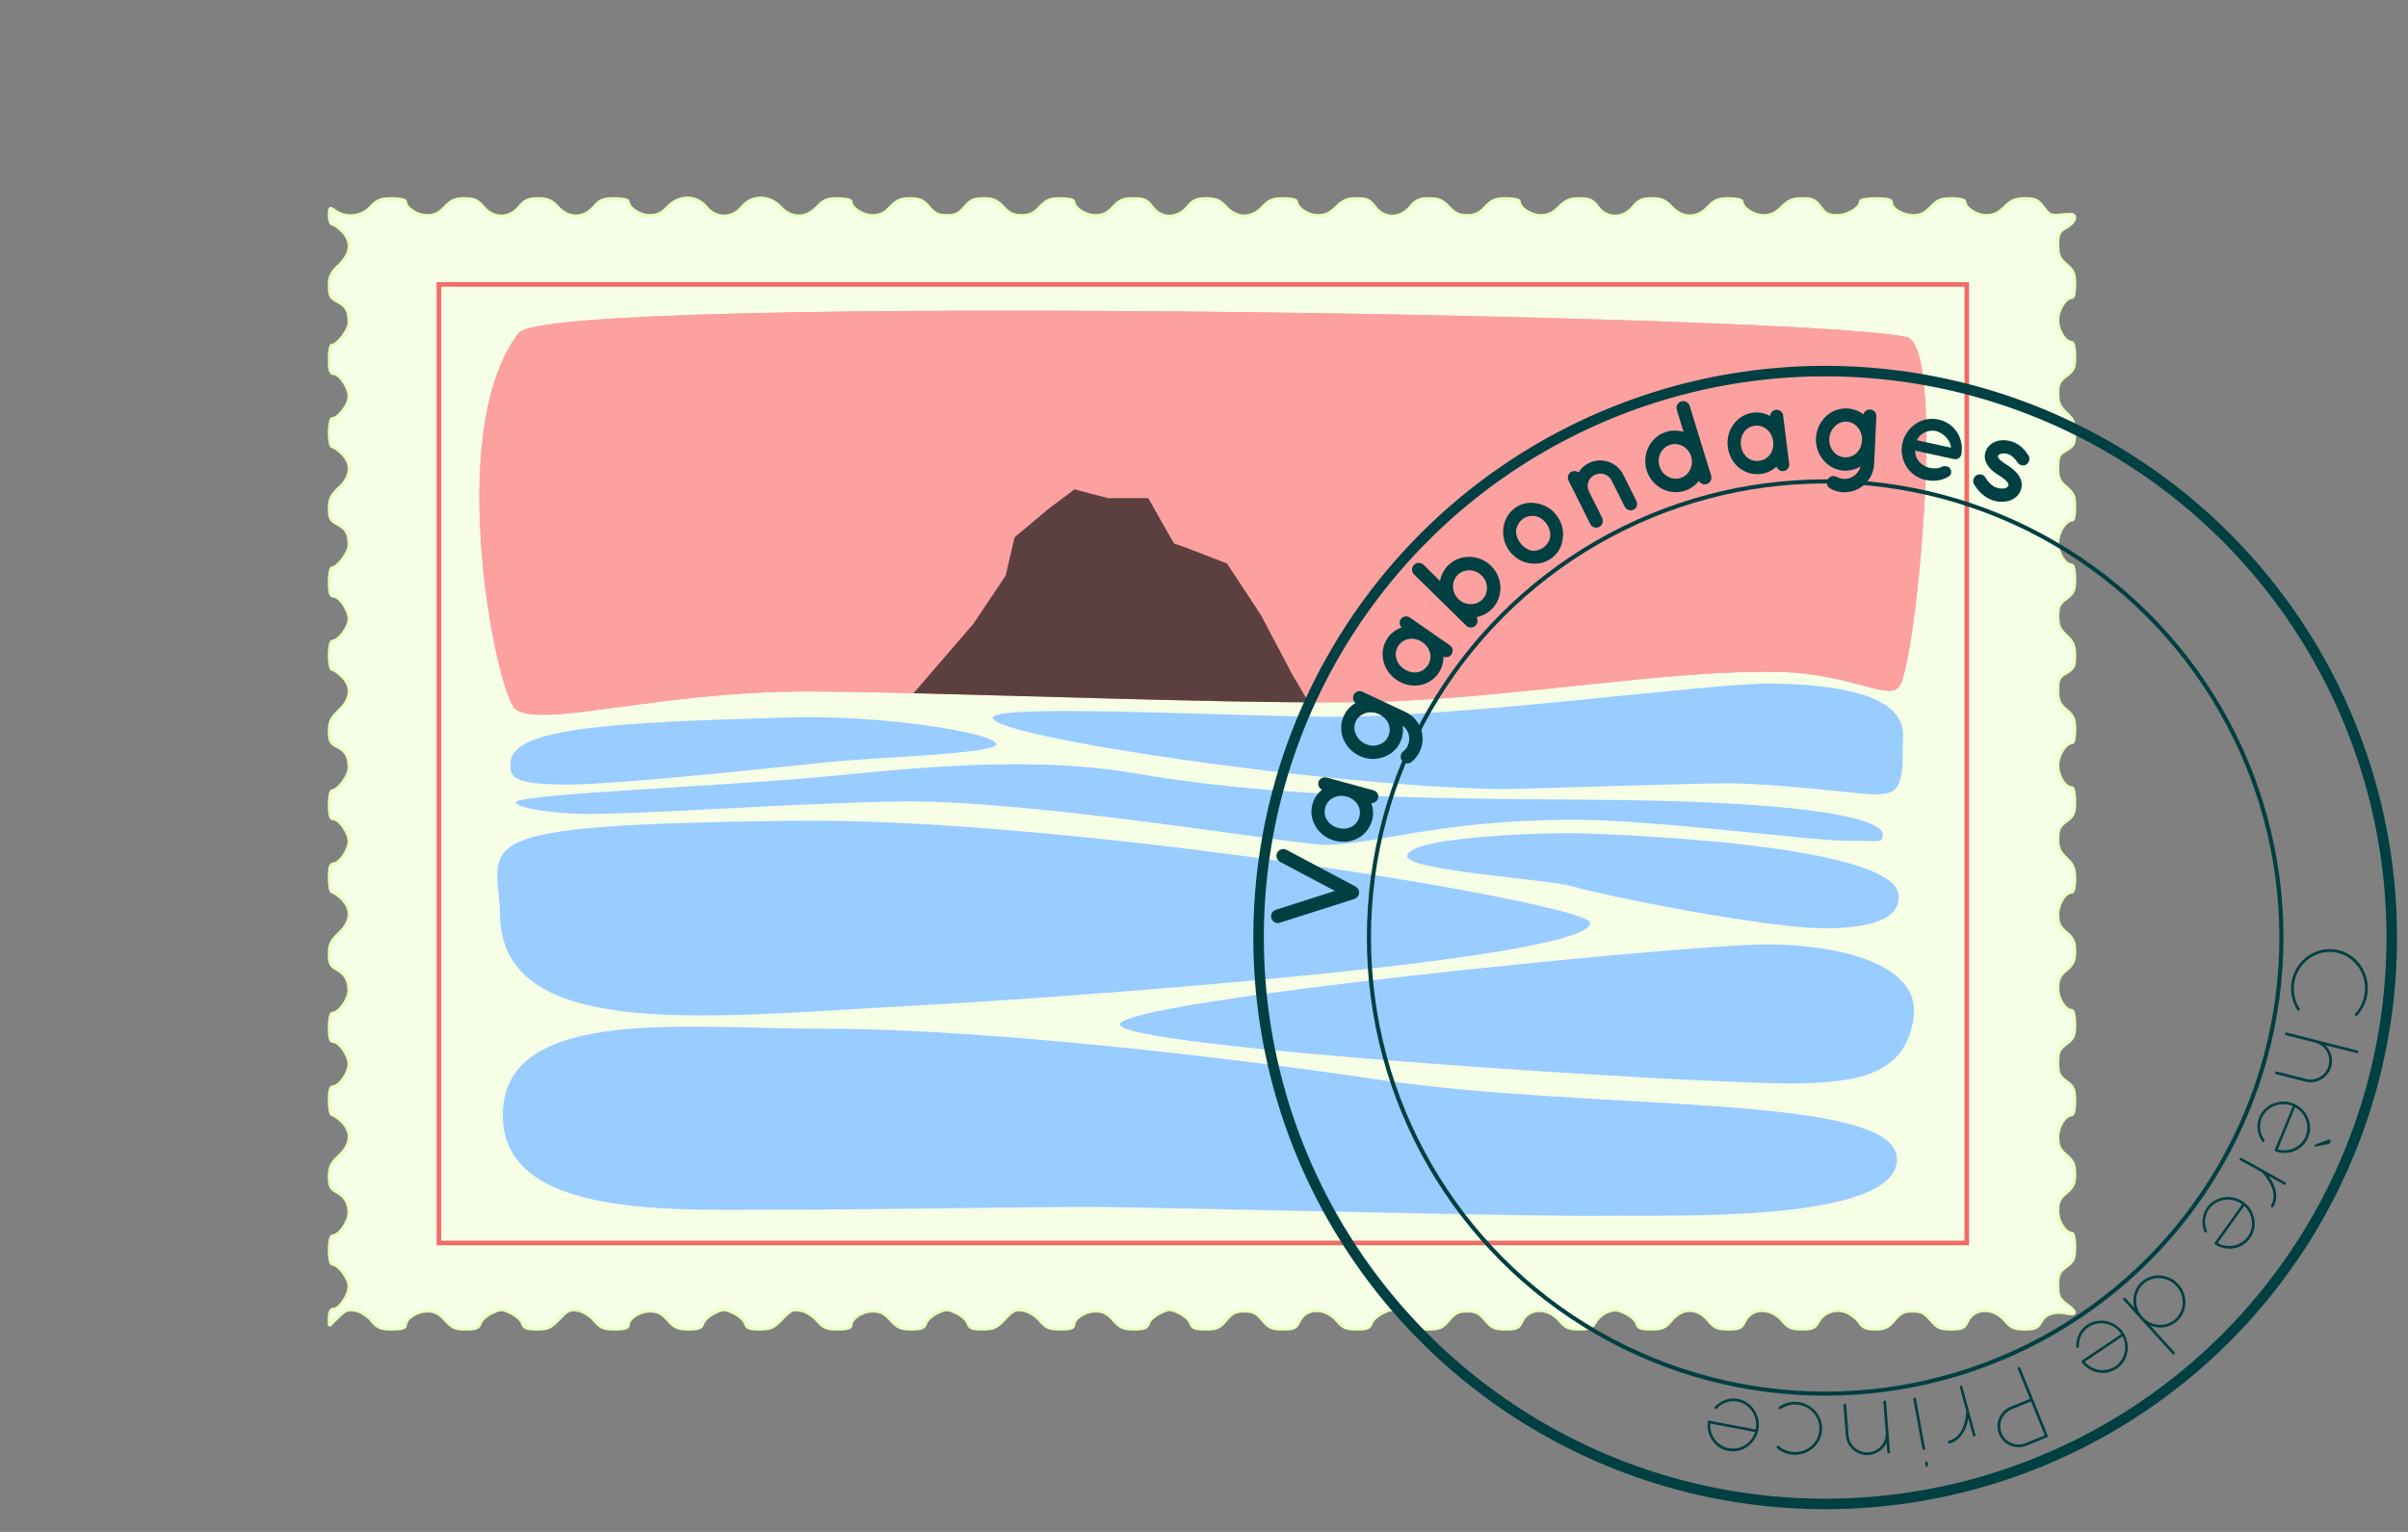 <svg xmlns="http://www.w3.org/2000/svg" height="70mm" width="110mm" viewBox="0 0 389.764 248.031"><rect x="0" y="0" width="389.764" height="248.031" fill="#808080" stroke="none"/><g transform="translate(32.224 -833.25)"><path stroke-linejoin="bevel" d="M27.926 1047.05c-.653-.786-1.768-1.49-2.606-1.648-1.22-.23-1.696-.043-2.852 1.113l-1.387 1.387v-1.334c0-.85.237-1.334.652-1.334 1.007 0 2.543-2.255 2.543-3.733 0-1.307-1.72-3.568-2.718-3.568-.268 0-.477-1-.477-2.282s.21-2.282.477-2.282c1.085 0 2.717-2.262 2.703-3.745-.016-1.685-.635-2.69-2.153-3.5-.804-.428-1.027-.944-1.027-2.386 0-1.512.285-2.11 1.597-3.347 1.982-1.87 2.153-3.852.478-5.527-.617-.616-1.335-1.12-1.597-1.12-.27 0-.478-1-.478-2.282 0-1.672.174-2.28.652-2.28.983 0 2.543-2.24 2.543-3.652s-1.56-3.65-2.543-3.65c-.478 0-.652-.61-.652-2.283 0-1.283.21-2.282.478-2.282 1.085 0 2.717-2.262 2.703-3.745-.016-1.685-.635-2.69-2.152-3.5-.805-.428-1.027-.944-1.027-2.386 0-1.512.286-2.11 1.598-3.347 1.982-1.87 2.153-3.852.477-5.527-.616-.616-1.335-1.12-1.597-1.12-.27 0-.477-1-.477-2.282 0-1.673.175-2.282.652-2.282.983 0 2.543-2.24 2.543-3.65s-1.56-3.652-2.543-3.652c-.477 0-.65-.61-.65-2.282 0-1.286.207-2.282.477-2.282.926 0 2.716-2.424 2.716-3.68 0-1.892-.428-2.67-1.88-3.422-1.12-.578-1.315-.953-1.315-2.524 0-1.517.285-2.112 1.598-3.35 1.982-1.87 2.153-3.853.477-5.528-.616-.616-1.335-1.12-1.597-1.12-.268 0-.477-1-.477-2.282s.21-2.282.478-2.282c.996 0 2.718-2.26 2.718-3.57 0-1.478-1.536-3.732-2.543-3.732-.478 0-.652-.61-.652-2.282 0-1.255.18-2.282.396-2.282.915 0 2.8-2.474 2.8-3.676 0-1.897-.427-2.675-1.88-3.427-1.12-.577-1.314-.952-1.314-2.523 0-1.517.283-2.112 1.597-3.35 1.98-1.87 2.152-3.853.476-5.528-.616-.617-1.335-1.12-1.597-1.12-.27 0-.478-1-.478-2.283s.208-2.282.477-2.282c.995 0 2.717-2.26 2.717-3.57 0-1.478-1.536-3.732-2.543-3.732-.478 0-.652-.61-.652-2.282 0-1.254.178-2.28.394-2.28.916 0 2.8-2.475 2.8-3.677 0-1.897-.426-2.675-1.88-3.427-1.12-.578-1.314-.953-1.314-2.524 0-1.517.284-2.112 1.597-3.35 1.98-1.87 2.152-3.853.476-5.528-.616-.616-1.335-1.12-1.597-1.12-.263 0-.478-.628-.478-1.395 0-1.35.033-1.373 1.014-.686 1.716 1.202 4.193.915 5.677-.658 1.084-1.148 1.643-1.37 3.462-1.37 1.193 0 2.17.206 2.17.457 0 1.047 1.876 2.282 3.467 2.282 1.236 0 1.96-.338 2.92-1.37 1.026-1.096 1.657-1.368 3.18-1.368 1.55 0 2.112.252 3.052 1.37 1.63 1.935 4.164 1.935 5.793 0 .94-1.12 1.5-1.37 3.052-1.37 1.522 0 2.153.272 3.178 1.37 1.787 1.912 4.17 1.912 5.848 0 1.02-1.164 1.53-1.37 3.382-1.37 1.2 0 2.18.206 2.18.457 0 1.047 1.877 2.282 3.468 2.282 1.236 0 1.96-.34 2.922-1.37 1.822-1.95 4.59-1.95 6.23 0 1.63 1.937 4.165 1.937 5.794 0 1.642-1.95 4.41-1.95 6.23 0 1.784 1.91 4.152 1.91 5.934 0 1.063-1.136 1.634-1.368 3.378-1.368 1.154 0 2.1.205 2.1.456 0 1.047 1.876 2.282 3.467 2.282 1.237 0 1.96-.338 2.923-1.37 1.025-1.096 1.656-1.368 3.18-1.368 1.55 0 2.11.252 3.05 1.37.91 1.08 1.52 1.368 2.898 1.368s1.987-.288 2.898-1.37c.94-1.117 1.5-1.368 3.052-1.368 1.523 0 2.154.272 3.18 1.37.974 1.043 1.68 1.368 2.966 1.368s1.99-.325 2.967-1.37c1.063-1.136 1.634-1.368 3.378-1.368 1.155 0 2.1.205 2.1.456 0 1.047 1.877 2.282 3.468 2.282 1.236 0 1.96-.338 2.922-1.37 1.047-1.12 1.644-1.368 3.292-1.368 1.708 0 2.167.208 3.025 1.37 1.442 1.95 4.066 1.95 5.707 0 .94-1.12 1.5-1.37 3.052-1.37 1.523 0 2.154.272 3.18 1.37 1.782 1.907 4.15 1.907 5.932 0 1.063-1.138 1.634-1.37 3.378-1.37 1.154 0 2.1.206 2.1.457 0 1.043 1.876 2.282 3.457 2.282 1.205 0 1.99-.358 3.002-1.37 1.09-1.09 1.763-1.368 3.302-1.368 1.618 0 2.098.222 2.945 1.368 1.442 1.95 4.066 1.95 5.707 0 .94-1.118 1.5-1.37 3.05-1.37 1.524 0 2.155.273 3.18 1.37.975 1.044 1.68 1.37 2.967 1.37s1.99-.327 2.967-1.37c1.063-1.137 1.634-1.37 3.378-1.37 1.154 0 2.1.206 2.1.457 0 1.043 1.876 2.282 3.457 2.282 1.204 0 1.99-.358 3-1.37 1.09-1.09 1.764-1.368 3.303-1.368 1.618 0 2.098.222 2.945 1.368 1.442 1.95 4.066 1.95 5.707 0 .94-1.118 1.5-1.37 3.052-1.37 1.523 0 2.154.273 3.18 1.37 1.782 1.908 4.15 1.908 5.932 0 1.062-1.137 1.633-1.37 3.377-1.37 1.154 0 2.1.207 2.1.458 0 1.043 1.876 2.282 3.457 2.282 1.205 0 1.99-.36 3.002-1.37 1.09-1.09 1.763-1.368 3.302-1.368 1.618 0 2.098.222 2.945 1.37.815 1.1 1.35 1.368 2.738 1.368 1.67 0 3.725-1.27 3.725-2.3 0-.242 1.13-.44 2.51-.44 1.883 0 2.51.165 2.51.66 0 1.004 1.846 2.08 3.57 2.08 1.124 0 1.887-.37 2.82-1.37 1.063-1.136 1.634-1.368 3.378-1.368 1.154 0 2.1.205 2.1.456 0 1.043 1.876 2.282 3.457 2.282 1.205 0 1.99-.358 3.002-1.37 1.09-1.09 1.763-1.368 3.302-1.368 1.635 0 2.095.22 2.985 1.423.96 1.3 1.223 1.403 3.05 1.197 1.638-.184 2-.09 2 .517-.002.41-.618 1.092-1.37 1.52-1.197.68-1.366 1.03-1.366 2.812 0 1.7.225 2.223 1.37 3.186 1.152.97 1.368 1.48 1.368 3.235 0 1.147-.166 2.084-.37 2.084-1.098 0-2.368 1.968-2.368 3.67 0 1.754 1.18 3.632 2.282 3.632.25 0 .456.988.456 2.196 0 1.91-.177 2.328-1.37 3.208-1.13.836-1.368 1.335-1.368 2.87 0 1.474.282 2.12 1.37 3.135 1.116 1.043 1.368 1.645 1.365 3.264-.003 1.725-.182 2.085-1.37 2.76-1.197.682-1.366 1.03-1.366 2.813 0 1.7.225 2.224 1.37 3.187 1.152.97 1.368 1.48 1.368 3.235 0 1.146-.166 2.083-.37 2.083-1.098 0-2.368 1.968-2.368 3.67 0 1.754 1.18 3.632 2.282 3.632.25 0 .457.988.457 2.196 0 1.91-.178 2.328-1.37 3.208-1.13.836-1.368 1.335-1.368 2.87 0 1.474.28 2.12 1.37 3.135 1.116 1.042 1.368 1.644 1.365 3.263-.002 1.726-.182 2.086-1.37 2.762-1.196.68-1.365 1.03-1.365 2.812 0 1.7.225 2.224 1.37 3.187 1.152.97 1.368 1.48 1.368 3.235 0 1.145-.167 2.082-.37 2.082-1.1 0-2.37 1.968-2.37 3.67 0 1.754 1.18 3.632 2.283 3.632.25 0 .457.988.457 2.196 0 1.91-.178 2.328-1.37 3.208-1.13.836-1.368 1.335-1.368 2.87 0 1.474.28 2.12 1.37 3.135 1.136 1.063 1.368 1.634 1.368 3.378 0 1.155-.206 2.1-.457 2.1-1.095 0-2.282 1.88-2.282 3.61 0 1.424.278 2.02 1.37 2.938 1.113.938 1.368 1.503 1.368 3.037s-.255 2.1-1.37 3.037c-1.09.92-1.368 1.514-1.368 2.937 0 1.73 1.187 3.61 2.282 3.61.25 0 .457.988.457 2.196 0 1.91-.178 2.328-1.37 3.208-1.163.86-1.368 1.316-1.368 3.04 0 1.72.205 2.177 1.37 3.038 1.19.88 1.368 1.297 1.368 3.208 0 1.208-.206 2.196-.457 2.196-1.095 0-2.282 1.88-2.282 3.61 0 1.424.278 2.02 1.37 2.938 1.113.938 1.368 1.503 1.368 3.037s-.255 2.1-1.37 3.038c-1.09.92-1.368 1.514-1.368 2.937 0 1.732 1.187 3.61 2.282 3.61.25 0 .457.99.457 2.197 0 1.91-.178 2.328-1.37 3.208-1.163.86-1.368 1.316-1.368 3.04 0 1.72.205 2.177 1.37 3.038 1.736 1.284 1.742 1.805.015 1.46-1.965-.393-3.414.108-4.118 1.422-.516.965-.944 1.153-2.623 1.153-1.653 0-2.203-.233-3.117-1.32-1.94-2.305-5.124-2.218-6.212.17-.446.983-.824 1.15-2.584 1.15-1.76 0-2.24-.213-3.28-1.46-.98-1.173-1.562-1.46-2.956-1.46s-1.975.288-2.955 1.46c-1.005 1.203-1.546 1.46-3.073 1.46-1.442 0-2.01-.238-2.556-1.07-.386-.59-1.334-1.334-2.106-1.654-1.752-.726-3.735-.034-4.615 1.612-.49.92-.942 1.11-2.6 1.11-1.653 0-2.203-.232-3.117-1.318-1.94-2.306-5.124-2.22-6.212.17-.447.982-.825 1.15-2.585 1.15s-2.238-.213-3.28-1.46c-1.73-2.07-4.18-2.07-5.91 0-1.045 1.25-1.517 1.46-3.3 1.46-1.687 0-2.127-.17-2.317-.898-.13-.494-.96-1.244-1.846-1.666-1.342-.64-1.835-.676-2.952-.213-.737.305-1.608 1.055-1.935 1.666-.49.918-.942 1.11-2.6 1.11-1.653 0-2.203-.232-3.117-1.318-1.94-2.306-5.124-2.22-6.212.17-.446.98-.824 1.15-2.584 1.15-1.76 0-2.24-.214-3.28-1.46-.98-1.174-1.562-1.46-2.956-1.46s-1.975.286-2.955 1.46c-1.048 1.254-1.515 1.46-3.323 1.46-1.722 0-2.158-.17-2.402-.94-.163-.516-1-1.273-1.856-1.682-1.44-.687-1.677-.687-3.117 0-.857.41-1.692 1.166-1.856 1.682-.24.764-.678.94-2.35.94-1.702 0-2.24-.226-3.162-1.32-1.94-2.306-5.124-2.22-6.212.17-.447.98-.825 1.15-2.585 1.15s-2.238-.214-3.28-1.46c-.98-1.174-1.56-1.46-2.955-1.46s-1.975.286-2.955 1.46c-1.048 1.254-1.515 1.46-3.323 1.46-1.722 0-2.158-.17-2.402-.94-.163-.516-1-1.273-1.856-1.682-1.44-.686-1.678-.686-3.118 0-.857.41-1.692 1.166-1.856 1.682-.24.762-.68.94-2.327.94-1.708 0-2.238-.233-3.335-1.46-1.008-1.13-1.677-1.46-2.937-1.46-1.688 0-3.504 1.195-3.504 2.306 0 .428-.65.615-2.135.615-1.81 0-2.315-.21-3.31-1.372-.663-.776-1.822-1.495-2.663-1.656-1.296-.246-1.69-.07-3.05 1.372-1.345 1.425-1.845 1.655-3.615 1.655-1.672 0-2.11-.175-2.352-.94-.163-.515-1-1.272-1.856-1.68-1.44-.687-1.677-.687-3.117 0-.857.408-1.692 1.165-1.856 1.68-.24.763-.68.94-2.326.94-1.707 0-2.237-.232-3.334-1.46-1.008-1.128-1.677-1.46-2.937-1.46-1.688 0-3.504 1.196-3.504 2.307 0 .427-.65.614-2.136.614-1.808 0-2.314-.21-3.31-1.372-.662-.776-1.82-1.495-2.662-1.656-1.296-.247-1.69-.07-3.05 1.372-1.345 1.426-1.845 1.656-3.615 1.656-1.672 0-2.11-.175-2.352-.94-.163-.515-1-1.272-1.856-1.68-1.44-.688-1.678-.688-3.118 0-.857.408-1.692 1.165-1.856 1.68-.24.763-.68.94-2.327.94-1.708 0-2.238-.232-3.335-1.46-1.008-1.128-1.677-1.46-2.937-1.46-1.688 0-3.504 1.196-3.504 2.307 0 .427-.65.614-2.135.614-1.81 0-2.315-.21-3.31-1.372-.663-.776-1.822-1.495-2.663-1.656-1.296-.248-1.69-.07-3.05 1.37-1.345 1.427-1.845 1.657-3.615 1.657-1.672 0-2.11-.175-2.352-.94-.163-.515-1-1.272-1.856-1.68-1.44-.688-1.677-.688-3.117 0-.857.408-1.692 1.165-1.856 1.68-.24.763-.68.94-2.326.94-1.707 0-2.237-.232-3.334-1.46-1.008-1.128-1.677-1.46-2.937-1.46-1.688 0-3.504 1.196-3.504 2.307 0 .428-.656.613-2.17.612-1.852 0-2.332-.2-3.308-1.376z" stroke="#eaffc1" stroke-linecap="round" stroke-width=".5" fill="#f6ffe5"/><path stroke="#f36b67" stroke-linecap="round" stroke-width=".743" fill="none" d="M38.82 879.3h247.3v155.2H38.82z"/><g fill="#9cf"><path d="M191.634 1008.15c33.915 5.03 82.92 2.047 83.19 12.673.273 10.63-37.76 9.107-47.56 9.285-9.8.177-72.365-1.376-81.663-1.44-9.297-.065-35.434.443-52.892.457-17.46.015-44.3 1.103-43.528-16.03.775-17.133 30.672-13.215 51.57-13.29 20.897-.075 56.977 3.317 90.858 8.348zM253.027 986.165c11.082-.147 25.687 2.77 24.498 11.716-1.185 8.95-8.083 10.67-19.343 10.788-14.14.147-109.286-5.74-109.116-9.565.157-3.824 90.01-12.752 103.936-12.938z"/><path d="M48.722 981.578c-.323-12.13-7.373-14.808 47.96-15.44 44.75-.515 128.56 13.428 128.476 16.532-.053 6.11-88.31 12.305-108.097 13.33-33.65 1.748-67.803 6.266-68.355-14.422z"/><path d="M51.27 963.19c-.613-1.29 31.58-2.606 47.356-3.957 11.506-.983 33.915-3.98 52.198-.875 21.483 3.65 40.7 4.156 74.895 4.385 43.17.29 46.99 4.36 46.82 5.65-.192 1.435-.243.95-5.634.987-6.018.044-32.166-3.57-45.557-3.414-21.485.248-30.8 3.993-38.875 4.076-4.86.05-47.357-7.327-68.883-7.022-17.883.253-41.906 2.153-51.63 1.998-3.796-.06-10.18-.74-10.698-1.83z"/><path d="M195.54 971.812c.502-3.244 23.487-3.757 27.35-3.662 3.093.076 51.442 1.47 52.198 10.012.268 2.998-2.48 5.247-11.43 5.397-9 .15-35.307-5.046-41.37-6.798-4.136-1.194-27.122-2.553-26.748-4.95zM50.42 956.746c.134-5.78 17.306-6.544 45.14-7.34 15.175-.433 33.322 2.532 33.49 4.323.152 1.57-20.455 2.213-26.815 2.873-14.588 1.514-34.373 3.6-42.135 3.67-10.062.088-9.73-1.525-9.688-3.527zM128.457 949.47c.05-2.243 35.528-.376 53.564-.175 21.748.243 62.465-5.504 72.493-5.373 24.09.313 21.187 8.133 21.238 10.23.188 7.425-1.362 7.65-4.59 7.722-1.964.04-13.9-1.644-23.3-1.792-4.893-.076-33.967.964-37.04.924-27.82-.37-82.436-8.478-82.368-11.535z"/></g><path d="M51.744 887.133c-12.38 16.13-3.428 59.03-.486 60.99 4.555 3.035 23.1-2.943 47.14-2.916 22.17.026 68.95 2.174 91.12 1.7 22.42-.478 49-5.4 66.58-4.86 11.7.36 17.58 4.874 19.2 2.212 2.577-4.237 7.206-51.37 1.694-56.15-4.328-3.757-220.2-7.57-225.2-.973z" fill="#fca0a0"/><path d="M51.744 887.133c-12.38 16.13-3.428 59.03-.486 60.99 4.555 3.035 23.1-2.943 47.14-2.916 22.17.026 68.95 2.174 91.12 1.7 22.42-.478 49-5.4 66.58-4.86 11.7.36 17.58 4.874 19.2 2.212 2.577-4.237 7.206-51.37 1.694-56.15-4.328-3.757-220.2-7.57-225.2-.973z" fill="#fca0a0"/><path fill="#5c4040" d="M141.714 912.467l-4.25 3.188-5.47 4.594-1.437 6.187-5.2 7.78-9.72 11.28c19.96.47 45.79 1.384 63.97 1.47l-2.624-4.44-5.125-9.718-5.47-8.313s-8.5-3.364-8.5-3.188c0 .175-4.25-7.407-4.25-7.407h-6.53l-5.47-1.438z"/><circle stroke-linejoin="bevel" cx="258" stroke-linecap="round" stroke="#003f42" transform="translate(5.202 -.257)" cy="985.3" r="91.71" stroke-width="1.7" fill="none"/><circle cx="258" transform="translate(5.202 -.257)" cy="985.3" r="75.8" fill="none"/><g font-size="40" font-family="Quicksand" fill="#003f42" letter-spacing="0" word-spacing="0"><path d="M345.402 986.943c-3.417-.302-6.44 2.295-6.765 5.78-.132 1.5.27 2.905.993 4.076.078.11.214.16.31.08.11-.08.124-.218.063-.33-.695-1.08-1.036-2.392-.913-3.786.285-3.225 3.08-5.648 6.27-5.367 3.156.28 5.485 3.155 5.2 6.38-.124 1.412-.69 2.645-1.564 3.586-.095.08-.09.22.006.334.08.078.223.055.32-.042.913-.99 1.56-2.34 1.692-3.84.308-3.485-2.23-6.573-5.612-6.872M336.302 1006.743c-.12-.03-.242.03-.276.165-.026.102.05.23.168.26l4.716 1.194c1.866.473 3.754-.637 4.227-2.503.323-1.273-.11-2.556-1-3.395l5.09 1.29c.12.03.242-.03.272-.148.03-.118-.047-.246-.165-.276l-6.582-1.667-.136-.034-4.716-1.196-.033-.01c-.05-.012-.11.01-.153.035-.047.04-.077.087-.09.138l-.008.034c-.004.017.004.055.012.094.02.06.08.11.165.132l4.835 1.225c1.543.463 2.472 2.07 2.068 3.665-.412 1.63-2.05 2.604-3.678 2.19l-4.716-1.194M342.402 1018.743c-.09.077-.08.1.002.133.065.027.143.02.205.01l1.917-.385c.247-.05.397-.138.477-.332.127-.308-.062-.31-.123-.392-.06-.08-.22-.015-.356.042l-1.72.637c-.267.098-.27.153-.402.288m-8.947-4.608c-.546 1.327-.288 2.815.485 3.927.07.105.213.126.295.065.095-.093.14-.207.07-.31-.724-1-.938-2.318-.445-3.515.8-1.903 3.037-2.78 4.98-1.982l.047.02-2.903 7.055c-.04.098.024.218.114.275l.017.006.032.014.016.006c2.115.7 4.39-.275 5.222-2.298.872-2.12-.192-4.545-2.38-5.483-2.182-.86-4.645.114-5.55 2.22m7.51 3.09c-.713 1.732-2.656 2.636-4.507 2.12l2.81-6.83c1.677.936 2.42 2.945 1.696 4.71M330.602 1020.743c-.123-.068-.25-.018-.3.074-.07.122-.026.226.096.294l3.505 1.944s.15.163.42.472c.363.462.925 1.253 1.24 2.128.286.82.347 1.793-.18 2.742-.067.122-.018.25.09.31.107.058.24.033.31-.09.796-1.44.35-2.946-.2-4.01-.195-.37-.416-.692-.624-.967l2.54 1.407c.107.06.233.05.3-.074.052-.09.01-.234-.096-.294l-3.505-1.944c-.04-.04-.054-.05-.093-.05l-3.505-1.944M325.002 1028.743c-.835 1.167-.924 2.674-.427 3.934.045.118.18.17.273.13.114-.068.185-.168.14-.286-.477-1.137-.384-2.47.37-3.522 1.216-1.67 3.592-2.013 5.3-.79l.042.03-4.44 6.205c-.062.085-.027.218.048.293l.014.01.03.02.013.01c1.9 1.166 4.337.737 5.61-1.042 1.334-1.864.852-4.47-1.063-5.882-1.927-1.336-4.548-.953-5.91.89m6.602 4.727c-1.09 1.522-3.188 1.957-4.87 1.032l4.297-6.005c1.42 1.295 1.684 3.42.574 4.972M311.502 1043.743l2.598 2.865.14.156.12.13 5.042 5.56c.082.092.24.137.345.043.077-.07.06-.245-.02-.335l-3.88-4.278c1.446.578 3.13.35 4.322-.73 1.71-1.553 1.79-4.225.216-5.962-1.587-1.75-4.266-1.943-5.977-.39-1.194 1.08-1.584 2.734-1.16 4.217l-1.423-1.57c-.082-.09-.23-.098-.31-.028-.102.094-.097.23-.014.322m3.063 2.727c-1.434-1.58-1.353-3.993.137-5.344 1.517-1.375 3.925-1.22 5.36.36 1.42 1.57 1.33 3.97-.188 5.344-1.452 1.317-3.777 1.228-5.204-.242l-.105-.117M305.602 1047.743c-1.19.8-1.8 2.182-1.775 3.536 0 .125.108.222.21.217.13-.025.232-.094.232-.22-.05-1.233.502-2.448 1.577-3.172 1.723-1.138 4.07-.63 5.242 1.113l.028.044-6.33 4.26c-.087.058-.1.194-.057.29l.01.016.02.03.01.013c1.372 1.757 3.805 2.207 5.62.986 1.902-1.28 2.36-3.888 1.06-5.882-1.337-1.926-3.927-2.482-5.848-1.23m4.534 6.735c-1.553 1.045-3.67.72-4.925-.736l6.128-4.123c.876 1.71.38 3.795-1.202 4.86M294.802 1054.743c-.046-.113-.183-.17-.296-.125-.114.046-.156.176-.11.29l1.957 4.833-3.13 1.268c-1.737.703-2.6 2.676-1.89 4.427.71 1.752 2.708 2.585 4.444 1.883l3.293-1.333.033-.013c.113-.046.17-.182.125-.296l-4.426-10.93m1.722 5.42l2.22 5.483-3.13 1.266c-1.51.61-3.24-.123-3.86-1.648-.616-1.525.13-3.224 1.64-3.835l3.13-1.267M285.402 1057.743c-.037-.135-.16-.192-.262-.164-.136.036-.18.138-.143.273l1.052 3.867s-.014.22-.048.63c-.077.583-.252 1.538-.66 2.374-.387.776-1.043 1.5-2.09 1.784-.135.037-.192.16-.16.28.033.117.145.195.28.16 1.587-.433 2.357-1.803 2.737-2.94.126-.398.203-.78.256-1.122l.763 2.803c.03.117.126.2.26.163.102-.027.176-.156.144-.275l-1.052-3.867c.003-.054-.002-.07-.028-.1l-1.052-3.867M277.902 1059.743c-.022-.12-.127-.208-.265-.182-.103.02-.187.142-.165.262l1.472 8.003c.025.138.14.188.244.17.138-.027.21-.11.186-.25l-1.472-8.002m1.894 10.29c-.02-.103-.124-.19-.262-.165-.103.02-.187.14-.168.244l.076.413c.025.138.144.205.247.186.137-.024.207-.126.182-.264l-.076-.413M266.602 1060.743c-.01-.122-.088-.22-.227-.21-.122.01-.22.123-.21.245l.385 4.867c.152 1.92 1.826 3.332 3.71 3.183 1.29-.102 2.368-.907 2.877-2.018l.125 1.57c.01.14.103.202.225.192.123-.01.222-.087.21-.227l-.245-3.105-.01-.14-.385-4.866-.003-.035c-.003-.036-.023-.07-.042-.086 0-.017 0-.017-.02-.033-.02-.015-.038-.03-.055-.03-.02-.016-.037-.015-.055-.03l-.035.002-.035.003c-.07.005-.12.044-.15.1-.032.037-.046.09-.042.143l.385 4.867c.134 1.692-1.14 3.127-2.78 3.257-1.64.13-3.105-1.09-3.24-2.78l-.384-4.868M262.702 1064.743c.127-2.342-1.743-4.37-4.17-4.52-1.015-.055-1.995.242-2.777.778-.092.084-.1.206-.035.315.066.09.204.116.295.068.71-.487 1.584-.772 2.493-.723 2.22.12 3.873 1.945 3.758 4.06-.115 2.114-1.956 3.75-4.175 3.63-.908-.05-1.747-.41-2.4-.973-.102-.075-.224-.082-.298.002-.076.1-.084.24 0 .332.718.635 1.66 1.02 2.675 1.074 2.43.132 4.508-1.683 4.636-4.042M249.102 1059.743c-1.41-.268-2.815.283-3.75 1.263-.088.09-.08.234-.004.302.11.075.23.098.32.008.832-.91 2.08-1.385 3.352-1.143 2.025.403 3.334 2.417 2.94 4.48l-.01.05-7.494-1.427c-.103-.02-.21.067-.245.167l-.003.017-.006.035-.002.017c-.262 2.213 1.15 4.245 3.3 4.655 2.25.43 4.413-1.1 4.893-3.432.405-2.31-1.042-4.528-3.288-4.99m-1.52 7.975c-1.84-.35-3.115-2.072-2.98-3.99l7.253 1.383c-.58 1.83-2.4 2.963-4.273 2.606"/></g><g font-size="20" font-family="sans-serif" fill="#003f42" letter-spacing="0" word-spacing="0"><path d="M187.502 978.443c.045-.056.112-.13.135-.17l.002-.018s0-.02.02-.02c.004-.038.03-.116.055-.154l.003-.04c.026-.057.033-.137.038-.197.005-.06.01-.12-.002-.2l.003-.04c-.014-.062-.03-.104-.025-.163-.018-.022-.018-.022-.017-.042-.014-.062-.07-.127-.085-.168l-.016-.042c-.037-.043-.053-.085-.09-.128-.018-.022-.018-.022-.056-.045-.038-.024-.072-.087-.11-.11 0-.02 0-.02-.018-.022-.037-.044-.115-.07-.153-.094l-11.2-5.956c-.518-.267-1.2-.067-1.468.472-.288.516-.087 1.197.45 1.486l8.877 4.705-9.57 3.064c-.578.19-.893.805-.702 1.364.168.597.802.914 1.36.723l12.07-3.846c.044-.035.128-.068.17-.084.02 0 .02-.018.02-.018.042-.017.086-.053.13-.09.04.004.04-.016.06-.014.046-.056.07-.094.113-.13l.002-.02M182.502 959.143c-.58-.157-1.168.18-1.32.74-.136.502.126.988.577 1.234-.72.592-1.285 1.372-1.547 2.337-.357 1.313-.106 2.603.557 3.674.643 1.066 1.71 1.873 3.04 2.235 1.314.357 2.64.2 3.754-.39 1.094-.594 1.943-1.586 2.3-2.9.262-.964.19-1.916-.133-2.79.495.01.967-.278 1.103-.78.15-.56-.186-1.15-.746-1.3l-3.783-1.028-3.802-1.032m5.03 4.37c.358.595.45 1.324.267 2-.19.694-.638 1.277-1.24 1.59-.63.327-1.397.41-2.188.194-.81-.22-1.432-.68-1.79-1.273-.4-.585-.492-1.315-.303-2.01.182-.675.63-1.258 1.278-1.58.608-.332 1.382-.433 2.192-.213.79.216 1.408.694 1.784 1.293M191.902 946.943l-3.602-1.694c-.525-.248-1.155-.036-1.41.507-.22.47-.083 1.022.31 1.317-.778.43-1.46 1.127-1.902 2.068-.562 1.194-.556 2.545-.108 3.707.485 1.177 1.377 2.194 2.626 2.78 1.267.597 2.62.636 3.78.232 1.218-.378 2.262-1.235 2.823-2.43.416-.886.536-1.847.39-2.71.994.754 1.375 2.104.822 3.28-.18.382-.43.683-.74.914-.454.404-.537 1.05-.16 1.516.37.483 1.07.547 1.508.178.553-.425 1.03-1.018 1.346-1.688 1.132-2.407.07-5.27-2.3-6.386l-3.367-1.583-.02-.008m.63 3.5c.268.7.258 1.382-.066 2.07-.298.632-.832 1.11-1.525 1.315-.62.238-1.445.205-2.206-.153-.724-.34-1.275-.953-1.506-1.592-.302-.673-.293-1.398.005-2.03.323-.69.86-1.122 1.587-1.354.622-.193 1.446-.16 2.17.182.76.357 1.31.97 1.54 1.564M196.002 933.243c-.492-.343-1.16-.223-1.492.252-.297.427-.214.973.127 1.356-.877.316-1.67.86-2.243 1.68-.777 1.116-.976 2.416-.713 3.647.248 1.22.98 2.34 2.112 3.128 1.116.778 2.42 1.076 3.666.897 1.23-.19 2.364-.84 3.142-1.955.572-.82.824-1.742.815-2.674.463.176 1.003.065 1.3-.362.332-.475.213-1.143-.263-1.475l-3.216-2.24-3.233-2.253m3.265 5.81c.135.68-.024 1.398-.424 1.972-.41.59-1.03.99-1.703 1.08-.7.097-1.45-.085-2.124-.554-.69-.48-1.12-1.122-1.256-1.8-.18-.687-.02-1.405.39-1.996.4-.574 1.02-.972 1.737-1.057.684-.108 1.447.058 2.136.538.673.47 1.092 1.127 1.244 1.818M205.102 934.543c.414.407 1.107.415 1.527-.013.377-.386.4-.95.128-1.36.904-.177 1.82-.624 2.52-1.337 1.892-1.926 1.78-5.065-.146-6.957-1.955-1.92-5.095-1.977-6.987-.052-.687.7-1.13 1.608-1.28 2.5l-2.68-2.635c-.415-.407-1.108-.415-1.542.027-.42.428-.4 1.12.013 1.527l5.65 5.55.015.015 2.783 2.732m-2.134-6.275c-.022-.72.213-1.388.73-1.916.506-.512 1.182-.773 1.903-.765.707-.007 1.43.284 2.002.845.542.532.846 1.25.852 1.958.02.72-.228 1.402-.733 1.916-.518.528-1.18.774-1.902.766-.707.006-1.43-.284-1.973-.817-.57-.56-.875-1.28-.88-1.986M218.902 923.643c1.07-.773 1.703-1.946 1.818-3.188.214-1.24-.106-2.538-.926-3.673-.797-1.102-1.893-1.766-3.184-2.017-1.215-.282-2.528-.05-3.598.724-1.12.807-1.72 1.956-1.9 3.245-.134 1.282.135 2.543.93 3.645.82 1.135 1.968 1.836 3.18 2.045 1.28.235 2.56.026 3.68-.782m-5.725-4.648c.148-.65.496-1.295 1.11-1.74.57-.41 1.275-.526 1.938-.462.722.145 1.37.565 1.85 1.23.504.696.687 1.428.61 2.174-.125.682-.49 1.267-1.06 1.677-.615.445-1.302.62-1.99.525-.7-.186-1.32-.6-1.824-1.298-.48-.665-.69-1.4-.633-2.108M224.902 908.243c-.697.35-1.25.896-1.617 1.504-.33-.26-.78-.303-1.154-.115-.535.27-.732.904-.472 1.423l1.39 2.77 2.14 4.274c.26.518.888.74 1.424.472.465-.233.688-.77.563-1.244 0-.09-.027-.143-.054-.197l-2.14-4.272c-.503-1-.12-2.2.88-2.702 1.02-.51 2.264-.128 2.766.873l2.142 4.272c.26.52.922.724 1.423.473.52-.26.716-.895.456-1.414l-2.142-4.272c-1.013-2.02-3.527-2.885-5.6-1.845M243.602 906.543l-.006-.02-2.328-7.57c-.17-.553-.776-.89-1.35-.714-.593.18-.904.8-.734 1.355l1.105 3.594c-.86-.28-1.873-.304-2.81-.016-2.58.793-3.975 3.608-3.17 6.227.794 2.582 3.528 4.126 6.11 3.333.955-.294 1.773-.9 2.346-1.62.237.428.75.668 1.266.51.574-.177.885-.796.715-1.35l-1.146-3.73m-3.44-1.054c.624.33 1.122.93 1.357 1.695.223.727.148 1.503-.183 2.128-.325.644-.85 1.12-1.556 1.336-.688.21-1.407.118-2.038-.232-.625-.33-1.123-.93-1.347-1.657-.235-.764-.16-1.54.17-2.165.326-.644.87-1.125 1.557-1.336.707-.218 1.407-.12 2.038.23M256.402 900.543c-.074-.595-.61-1.012-1.186-.94-.516.064-.866.49-.923 1.002-.82-.442-1.756-.668-2.748-.544-1.35.17-2.45.89-3.188 1.91-.742 1-1.085 2.292-.914 3.66.168 1.35.818 2.52 1.785 3.326.965.786 2.205 1.196 3.555 1.028.992-.124 1.846-.553 2.533-1.183.18.462.623.79 1.138.725.576-.07.992-.607.92-1.183l-.485-3.89-.488-3.91m-2.135 6.313c-.415.556-1.055.918-1.75 1.004-.714.09-1.423-.105-1.94-.544-.542-.457-.91-1.136-1.01-1.95-.104-.834.084-1.583.5-2.138.388-.593 1.03-.955 1.743-1.044.694-.087 1.404.107 1.947.583.538.437.925 1.114 1.03 1.948.1.814-.108 1.565-.52 2.14M271.302 904.643l.19-3.975c.027-.58-.41-1.08-1.01-1.11-.518-.024-.975.315-1.098.79-.694-.554-1.598-.917-2.637-.967-1.32-.06-2.565.46-3.467 1.318-.903.898-1.502 2.11-1.568 3.49-.066 1.397.414 2.662 1.23 3.582.816.98 2.006 1.617 3.325 1.68.98.047 1.912-.21 2.655-.674-.317 1.206-1.42 2.075-2.72 2.013-.418-.02-.793-.14-1.124-.335-.548-.267-1.177-.096-1.462.43-.305.527-.097 1.198.41 1.462.605.35 1.336.564 2.075.6 2.658.126 4.9-1.95 5.024-4.567l.177-3.716.002-.02m-2.995 1.92c-.545.515-1.178.765-1.937.73-.7-.034-1.345-.346-1.8-.908-.457-.482-.74-1.257-.7-2.096.038-.8.394-1.543.896-2 .506-.536 1.18-.805 1.88-.77.758.035 1.363.364 1.856.948.417.5.7 1.275.662 2.074-.04.84-.396 1.583-.857 2.022M279.402 910.943c1.387.303 2.63.144 3.78-.527.538-.312.47-.94.276-1.27-.186-.368-.974-.6-1.478-.26-.57.264-1.448.257-2.14.045-.67-.207-1.375-.73-1.683-1.287-.28-.41-.383-.964-.383-1.435l6.214 1.355c.547.12 1.026-.104 1.187-.56.028-.035.05-.133.058-.172.008-.038.017-.077.02-.097.42-2.672-1.18-5.006-3.72-5.56-2.677-.584-5.234 1.192-5.833 3.845-.56 2.662 1.03 5.322 3.703 5.925m1.726-7.914c1.67.507 2.414 1.877 2.44 2.7l-5.53-1.205c.33-.767 1.41-1.78 3.09-1.496M287.302 911.643c.522.882 1.39 1.98 2.843 2.55.917.345 1.865.383 2.715.17.857-.233 1.652-.81 1.998-1.726.162-.43.194-.91.11-1.37-.12-.643-.49-1.19-.91-1.605-.445-.467-.96-.854-1.536-1.2l-.02-.007-.01-.026c-.594-.353-1.017-.705-1.196-.965-.103-.125-.13-.22-.135-.265-.016-.07-.01-.09.02-.164.035-.094.155-.24.462-.317.313-.097.782-.09 1.25.086.598.226 1.01.723 1.46 1.342.347.495 1.015.597 1.483.26.457-.36.56-1.028.223-1.497-.443-.637-1.127-1.6-2.418-2.088-.86-.325-1.738-.38-2.563-.177-.794.235-1.556.78-1.88 1.64-.163.43-.207.885-.128 1.3.145.632.467 1.14.88 1.573.402.408.907.77 1.444 1.1l.02.008c.623.385 1.107.803 1.298 1.09.114.15.16.252.158.315.017.072.02.116-.014.21-.057.15-.202.308-.55.434-.37.074-.9.066-1.406-.125-.737-.258-1.416-1.006-1.747-1.6-.277-.512-.953-.703-1.46-.38-.492.283-.676.94-.392 1.433"/></g><circle stroke-linejoin="bevel" stroke-width=".663" stroke-linecap="round" stroke="#003f42" transform="translate(5.202 -.257)" cy="985.3" cx="258" r="73.85" fill="none"/></g></svg>